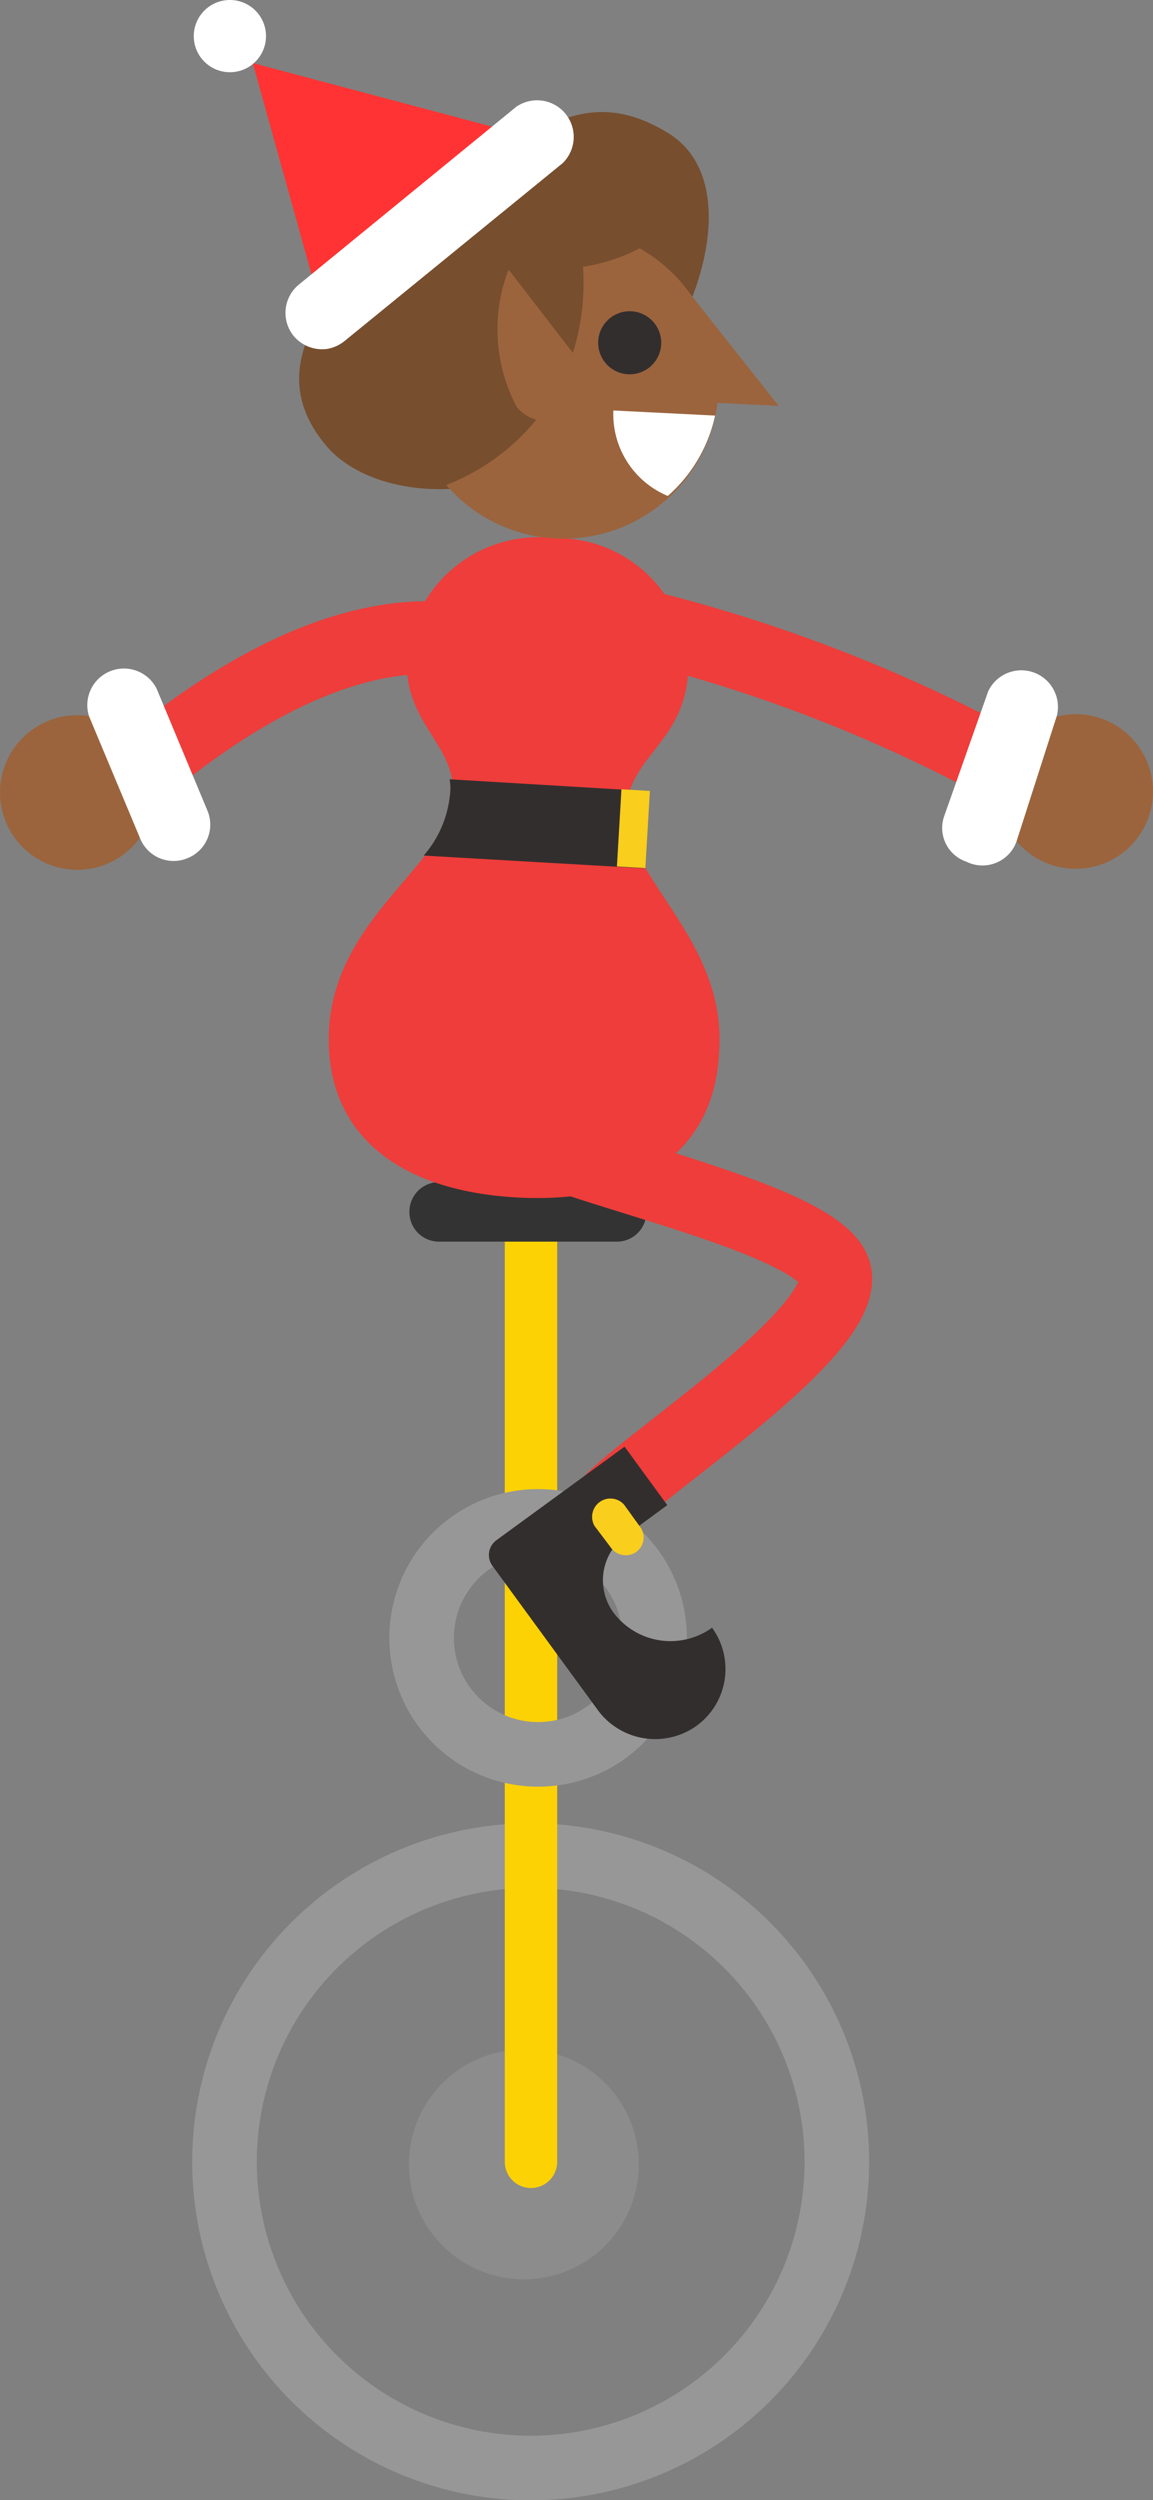 <svg xmlns="http://www.w3.org/2000/svg" viewBox="0 0 22.67 49.15"><rect x="0" y="0" width="22.67" height="49.15" fill="#808080" stroke="none"/><defs><style>.cls-2,.cls-5{fill:none;stroke-linecap:round;stroke:#979797;stroke-width:1.27px;stroke-miterlimit:10}.cls-5{stroke:#ee3d3a;stroke-width:1.43px}.cls-6{fill:#332e2e}.cls-7{fill:#f9ce1d}.cls-8{fill:#ee3d3a}.cls-9{fill:#774e2e}.cls-10{fill:#9b643d}.cls-11{fill:#fff}</style></defs><g id="grid"><path d="M12.56 42.55a2.26 2.26 0 1 1-2.26-2.26 2.26 2.26 0 0 1 2.26 2.26z" fill="#8c8c8c"/><circle class="cls-2" cx="10.44" cy="42.5" r="6.02" transform="rotate(-45 10.437 42.507)"/><path stroke="#fdd204" stroke-linejoin="round" stroke-width="1.03" fill="none" stroke-linecap="round" d="M10.44 42.5V23.82"/><path class="cls-2" d="M12.87 32.19a2.29 2.29 0 1 1-2.29-2.28 2.29 2.29 0 0 1 2.29 2.28z"/><path d="M12.71 23.82a.58.58 0 0 1-.58.59h-3.5a.58.58 0 0 1-.58-.59.58.58 0 0 1 .58-.58h3.5a.58.58 0 0 1 .58.58z" fill="#333"/><path class="cls-5" d="M9.78 22c0 .75 6.51 1.82 6.65 3.08s-4.25 4-4.55 4.59"/><path class="cls-6" d="M14 32a1.4 1.4 0 0 1-1.94-.3 1.08 1.08 0 0 1 .23-1.5l.83-.61-.84-1.15-2.52 1.84a.36.36 0 0 0-.08.5l2.06 2.82a1.4 1.4 0 0 0 1.91.36A1.38 1.38 0 0 0 14 32z"/><path class="cls-7" d="M12 30.41l-.31-.41a.36.36 0 0 1 .58-.42l.31.43a.35.35 0 0 1-.07.5.36.36 0 0 1-.51-.1z"/><path class="cls-8" d="M8.68 20.98l3.21.19-1.03-9.88-2.18 9.69z"/><path class="cls-8" d="M12.32 15.88c.06-1 1.13-1.3 1.21-2.66a2.58 2.58 0 0 0-2.63-2.64A2.6 2.6 0 0 0 8 12.89c-.08 1.36 1 1.74.9 2.79C8.79 17 6.61 18 6.47 20.22c-.11 2 1.28 3.18 3.67 3.32s3.91-.87 4-2.87c.15-2.23-1.9-3.43-1.82-4.79z"/><path class="cls-6" d="M8.84 15.32a1.05 1.05 0 0 1 0 .36 2.13 2.13 0 0 1-.51 1.14l4.33.25a2.13 2.13 0 0 1-.37-1.19 1.28 1.28 0 0 1 .06-.35z"/><path class="cls-7" transform="rotate(3.36 12.423 16.357)" d="M12.17 15.53h.56v1.52h-.56z"/><path class="cls-9" d="M11.64 8.52c-2 1.58-4.36 1.26-5.22.25-1.36-1.6.05-3.24 2.07-4.77s3.08-2.33 4.62-1.4c1.71 1 .54 4.4-1.47 5.92z"/><circle class="cls-10" cx="11.08" cy="7.54" r="3.05"/><path class="cls-6" d="M13 6.77a.62.62 0 1 1-.58-.65.62.62 0 0 1 .58.65z"/><path class="cls-9" d="M13.27 4.41a3.58 3.58 0 0 1-5-.3z"/><path class="cls-5" d="M10.75 13.13C10 12.84 7.6 11.21 2.94 15"/><circle class="cls-10" cx="1.52" cy="15.58" r="1.52"/><path class="cls-11" d="M3.69 16.87a.71.71 0 0 0 .39-.93l-1-2.4a.72.72 0 0 0-1.33.54l1 2.39a.71.71 0 0 0 .94.4z"/><path class="cls-5" d="M11.92 12.14a29.87 29.87 0 0 1 7.79 2.91"/><circle class="cls-10" cx="21.15" cy="15.56" r="1.52"/><path class="cls-11" d="M19 16.94a.7.7 0 0 1-.43-.91l.86-2.44a.72.72 0 0 1 1.35.48L20 16.5a.71.71 0 0 1-1 .44z"/><path class="cls-10" d="M13.35 5.5l1.96 2.48-1.21-.06-.75-2.42z"/><path class="cls-11" d="M14.06 8.17l-2-.1a1.74 1.74 0 0 0 1.07 1.68 2.93 2.93 0 0 0 .93-1.58z"/><path class="cls-9" d="M11.13 7.31a4.61 4.61 0 0 0 .17-3 3.4 3.4 0 0 0-3.07 2 3.37 3.37 0 0 0 .45 3.26 4.29 4.29 0 0 0 2.45-2.26z"/><path fill="#f33" d="M6.31 6.06L4.97 1.24l5.53 1.47-4.19 3.35z"/><path class="cls-11" d="M6.43 6.86a.73.73 0 0 1-.66-.26.72.72 0 0 1 .1-1l4.28-3.5a.72.72 0 0 1 .91 1.11L6.78 6.7a.74.74 0 0 1-.35.16z"/><circle class="cls-11" cx="4.52" cy=".71" r=".71"/><path class="cls-10" d="M10 5.3a3.26 3.26 0 0 0 .16 2.7.73.73 0 0 0 .5.27.77.77 0 0 0 .76-.77.82.82 0 0 0-.17-.58z"/></g></svg>